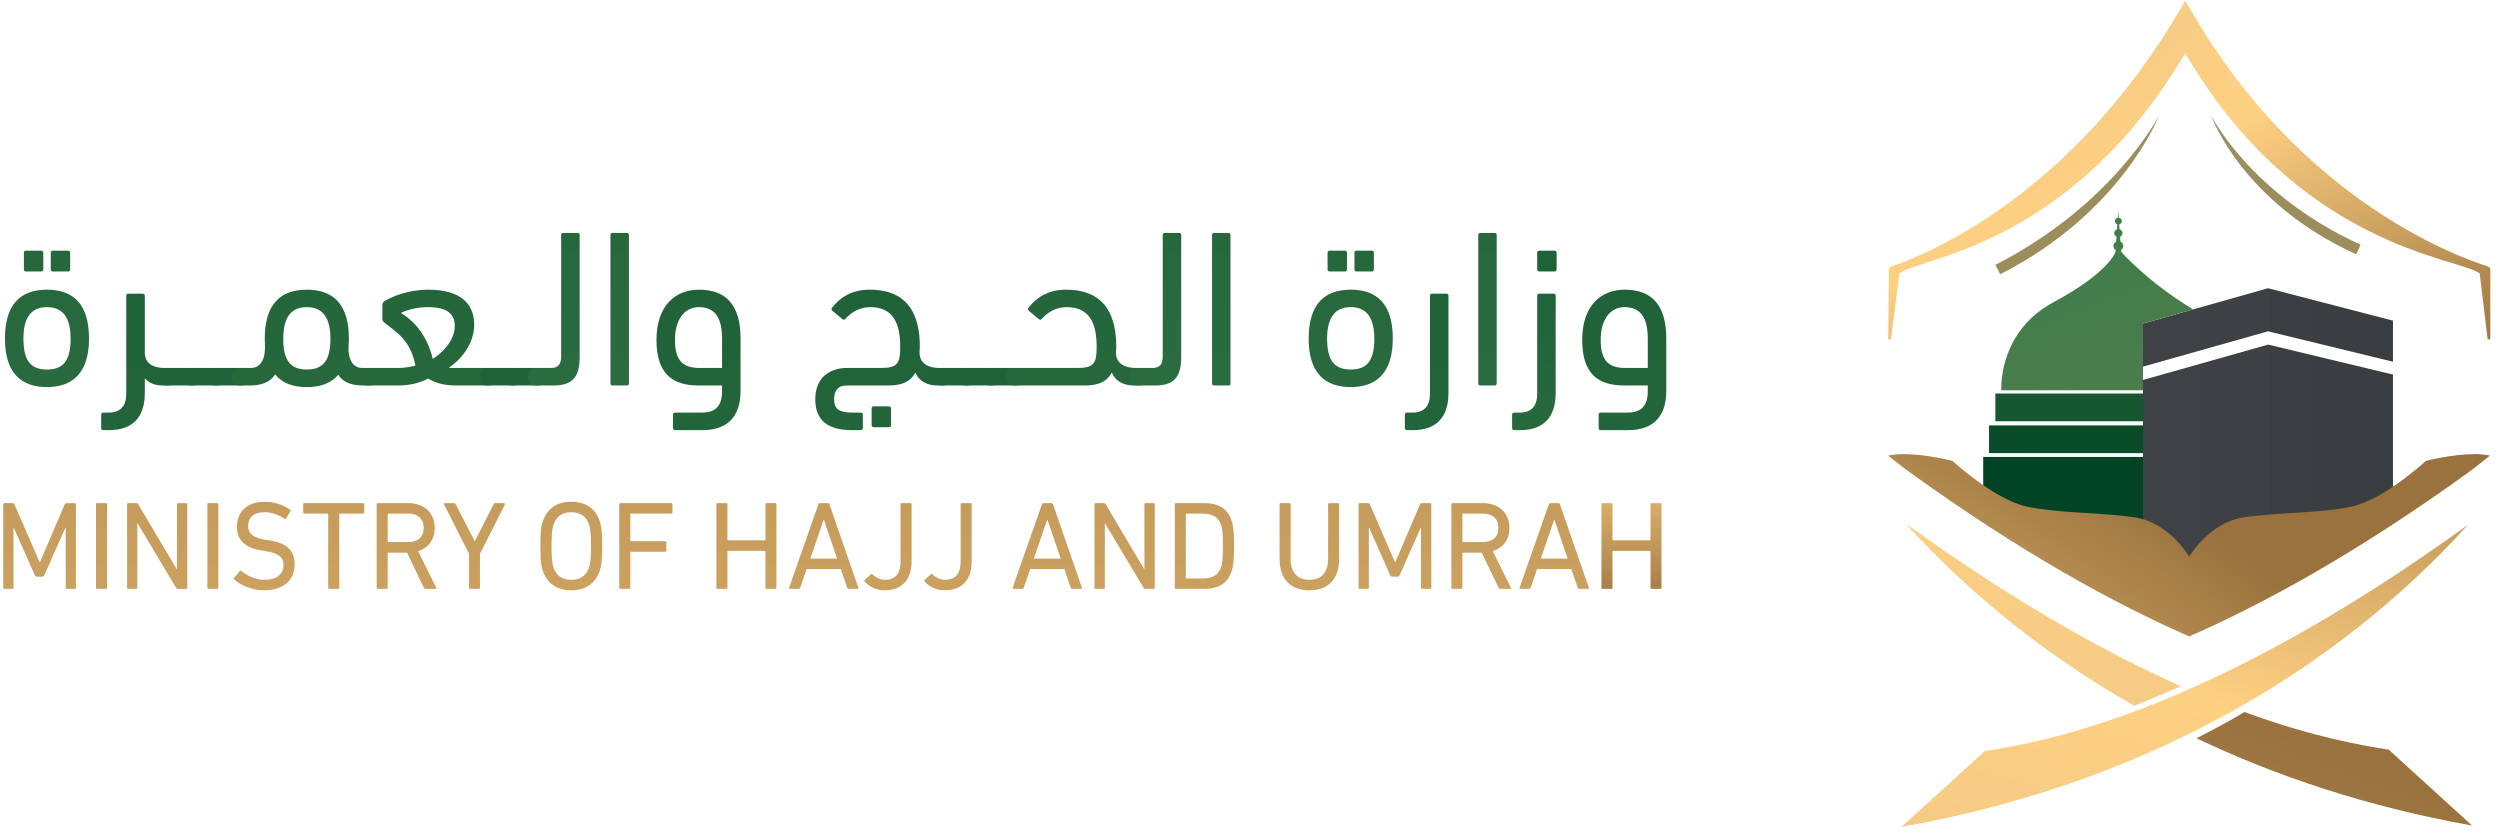 <svg width="242" height="81" viewBox="0 0 242 81" fill="none" xmlns="http://www.w3.org/2000/svg">
<path d="M207.442 36.779V55.496L219.544 52.831V33.36L207.442 36.779Z" fill="url(#paint0_linear_717_6826)"/>
<path d="M207.442 31.321V35.49L219.544 32.07V27.901L207.442 31.321Z" fill="url(#paint1_linear_717_6826)"/>
<path d="M219.544 33.36V52.831L231.64 48.285V36.26L219.549 33.355L219.544 33.36Z" fill="url(#paint2_linear_717_6826)"/>
<path d="M219.544 32.07L231.64 35.016V31.04L219.544 27.901V32.07Z" fill="url(#paint3_linear_717_6826)"/>
<path d="M211.088 0.816C199.297 21.081 183.197 25.689 183.036 25.82L182.847 25.972L182.776 32.849L183.033 32.86L183.871 26.459C185.7 24.942 200.387 23.979 211.528 5.158C222.521 23.976 238.079 24.942 240.033 26.467L240.806 32.846H241.062V25.964L240.86 25.809C240.685 25.68 223.572 21.07 211.978 0.818L211.539 0.048L211.088 0.816Z" fill="url(#paint4_radial_717_6826)"/>
<path d="M193.617 26.549L193.15 25.636C204.537 19.843 209.008 11.182 209.049 11.097C208.866 11.46 205.302 20.603 193.617 26.549Z" fill="#9C8E5C"/>
<path d="M228.08 24.62C217.048 19.582 214.144 11.421 213.986 11.095C214.024 11.172 217.832 18.817 228.506 23.689L228.08 24.62Z" fill="#9C8E5C"/>
<path d="M192.54 41.178V43.862H207.442V41.178H192.54Z" fill="url(#paint5_radial_717_6826)"/>
<path d="M193.151 38.093V40.777H207.442V38.093H193.151Z" fill="url(#paint6_radial_717_6826)"/>
<path d="M192.119 72.716C189.698 74.927 184.06 80.048 184.06 80.048C210.955 75.248 228.48 62.322 238.903 50.797C213.324 69.31 197.479 71.839 192.119 72.716Z" fill="url(#paint7_radial_717_6826)"/>
<path d="M212.622 71.464C220.251 75.101 229.099 78.09 239.296 79.912C239.296 79.912 233.657 74.788 231.237 72.575C228.772 72.174 224.083 71.419 217.254 68.92C216.465 69.415 215.073 70.212 212.622 71.464Z" fill="url(#paint8_radial_717_6826)"/>
<path d="M184.45 50.661C189.832 56.609 197.117 62.931 206.598 68.32C207.679 67.879 209.29 67.221 211.121 66.431C203.929 63.228 195.023 58.311 184.45 50.661Z" fill="url(#paint9_radial_717_6826)"/>
<path d="M191.974 44.228V47.835C199.691 50.673 207.405 51.827 207.442 51.833V44.229L191.974 44.228Z" fill="url(#paint10_radial_717_6826)"/>
<path d="M204.996 21.084C204.841 21.113 204.723 21.242 204.723 21.402C204.723 21.55 204.819 21.673 204.953 21.715L204.923 22.197C204.77 22.25 204.658 22.392 204.658 22.563C204.658 22.716 204.751 22.844 204.876 22.909L204.844 23.393C204.688 23.471 204.581 23.628 204.581 23.813C204.581 23.976 204.664 24.11 204.789 24.196L204.781 24.38C204.781 24.38 204.183 26.363 198.773 29.256C195.274 31.131 194.191 34.147 193.863 36.044H193.858V36.049C193.683 37.077 193.727 37.775 193.727 37.775H207.442L207.442 31.321C207.442 31.321 209.764 30.666 212.295 29.948C207.848 27.27 205.335 24.38 205.335 24.38L205.321 24.196C205.444 24.11 205.534 23.976 205.534 23.813C205.534 23.623 205.422 23.462 205.261 23.387L205.226 22.917C205.362 22.85 205.455 22.721 205.455 22.563C205.455 22.387 205.335 22.243 205.174 22.194L205.138 21.718C205.283 21.683 205.395 21.56 205.395 21.402C205.395 21.234 205.258 21.095 205.092 21.078L205.04 20.393L204.996 21.084Z" fill="url(#paint11_radial_717_6826)"/>
<path d="M234.828 44.616C234.828 44.616 230.759 48.384 227.601 49.045C224.451 49.706 220.502 49.583 217.18 50.08C213.858 50.575 211.915 53.877 211.915 53.877C211.915 53.877 209.972 50.575 206.65 50.08C203.331 49.583 199.382 49.706 196.227 49.045C193.072 48.379 189.003 44.616 189.003 44.616C189.003 44.616 186.459 43.958 184.294 43.958C183.749 43.958 183.227 43.998 182.776 44.105C183.44 44.654 184.709 45.604 184.701 45.596C195.542 53.436 204.631 58.413 211.915 61.605C219.143 58.437 228.144 53.516 238.867 45.783C239.498 45.315 240.279 44.718 241.027 44.1C240.579 43.998 240.064 43.958 239.526 43.958C237.363 43.958 234.828 44.616 234.828 44.616Z" fill="url(#paint12_radial_717_6826)"/>
<path d="M5.127 24.264C4.976 24.264 4.915 24.326 4.915 24.482V26.063C4.915 26.219 4.976 26.28 5.127 26.28H6.578C6.719 26.28 6.79 26.219 6.79 26.063V24.482C6.79 24.326 6.719 24.264 6.578 24.264H5.127ZM2.525 24.264C2.374 24.264 2.313 24.326 2.313 24.482V26.063C2.313 26.219 2.374 26.28 2.525 26.28H3.975C4.122 26.28 4.192 26.219 4.192 26.063V24.482C4.192 24.326 4.122 24.264 3.975 24.264H2.525ZM0.479 32.775C0.479 36.074 2.01 37.47 4.547 37.47C7.045 37.47 8.618 36.074 8.618 32.775C8.618 29.452 7.107 28.041 4.547 28.041C1.991 28.041 0.479 29.452 0.479 32.775ZM2.269 32.775C2.269 30.862 2.926 29.731 4.547 29.731C6.167 29.731 6.833 30.862 6.833 32.775C6.833 34.861 6.167 35.77 4.547 35.77C2.926 35.77 2.269 34.861 2.269 32.775Z" fill="url(#paint13_linear_717_6826)"/>
<path d="M12.44 28.429C12.284 28.429 12.223 28.491 12.223 28.647V38.095C12.223 39.334 11.646 39.941 10.494 39.941H10.008C9.856 39.941 9.795 40.002 9.795 40.158V41.418C9.795 41.564 9.856 41.635 10.008 41.635H10.584C12.823 41.635 14.018 40.4 14.018 38.047V36.618C14.415 37.072 14.996 37.314 15.718 37.314H16.162C16.767 37.314 17.017 37.177 17.017 36.419C17.017 35.837 16.739 35.619 16.162 35.619H15.931C14.741 35.619 14.018 35.117 14.018 34.143V28.647C14.018 28.491 13.952 28.429 13.8 28.429H12.44Z" fill="url(#paint14_linear_717_6826)"/>
<path d="M16.186 35.619C15.59 35.619 15.463 35.77 15.463 36.49C15.463 37.096 15.609 37.314 16.186 37.314H18.529C19.129 37.314 19.384 37.139 19.384 36.419C19.384 35.813 19.11 35.619 18.529 35.619H16.186Z" fill="url(#paint15_linear_717_6826)"/>
<path d="M18.557 35.619C17.952 35.619 17.829 35.77 17.829 36.49C17.829 37.096 17.976 37.314 18.557 37.314H20.901C21.496 37.314 21.755 37.139 21.755 36.419C21.755 35.813 21.472 35.619 20.901 35.619H18.557Z" fill="url(#paint16_linear_717_6826)"/>
<path d="M20.915 35.619C20.319 35.619 20.191 35.77 20.191 36.49C20.191 37.096 20.348 37.314 20.915 37.314H23.262C23.857 37.314 24.117 37.139 24.117 36.419C24.117 35.813 23.838 35.619 23.262 35.619H20.915Z" fill="url(#paint17_linear_717_6826)"/>
<path d="M25.629 32.775C25.629 33.096 25.648 33.362 25.648 33.646C25.648 35.141 24.944 35.619 24.329 35.619L23.262 35.619C22.663 35.619 22.412 35.728 22.412 36.447C22.412 37.035 22.691 37.314 23.262 37.314L24.183 37.314C24.967 37.314 26.03 37.177 26.635 36.244C27.329 37.096 28.336 37.47 29.701 37.47C31 37.47 32.044 37.115 32.747 36.272C33.324 37.205 34.41 37.314 35.204 37.314H35.666C36.262 37.314 36.522 37.177 36.522 36.419C36.522 35.837 36.248 35.619 35.666 35.619H35.053C34.429 35.619 33.749 35.183 33.73 33.707C33.749 33.428 33.773 33.096 33.773 32.775C33.773 29.452 32.256 28.041 29.701 28.041C27.145 28.041 25.629 29.452 25.629 32.775ZM27.419 32.775C27.419 30.862 28.08 29.731 29.701 29.731C31.321 29.731 31.983 30.862 31.983 32.775C31.983 34.861 31.321 35.77 29.701 35.77C28.08 35.77 27.419 34.861 27.419 32.775Z" fill="url(#paint18_linear_717_6826)"/>
<path d="M37.226 29.144C37.075 29.234 37.013 29.386 37.013 29.58V30.881C37.013 31.037 37.056 31.127 37.311 31.316C38.59 32.291 39.739 33.035 40.211 35.382C39.379 35.619 38.76 35.619 38.392 35.619H35.648C35.053 35.619 34.793 35.728 34.793 36.447C34.793 37.035 35.072 37.314 35.648 37.314H38.548C39.379 37.314 40.504 37.163 41.444 36.637C42.275 37.163 43.191 37.314 44.217 37.314H47.221C47.816 37.314 48.071 37.096 48.071 36.381C48.071 35.77 47.797 35.619 47.221 35.619H44.085C43.853 35.619 43.641 35.642 43.452 35.576C44.576 34.88 45.903 33.3 45.903 31.43C45.903 29.343 44.515 28.041 41.444 28.041C39.46 28.041 37.906 28.737 37.226 29.144ZM38.804 30.299C39.12 30.105 40.169 29.731 41.444 29.731C42.889 29.731 44.023 30.124 44.023 31.558C44.023 32.968 42.809 34.161 41.893 34.748C41.401 32.666 40.249 31.146 38.804 30.299Z" fill="url(#paint19_linear_717_6826)"/>
<path d="M47.245 35.619C46.645 35.619 46.517 35.77 46.517 36.49C46.517 37.096 46.668 37.314 47.245 37.314H49.588C50.182 37.314 50.443 37.139 50.443 36.419C50.443 35.813 50.159 35.619 49.588 35.619H47.245Z" fill="url(#paint20_linear_717_6826)"/>
<path d="M49.607 35.619C49.007 35.619 48.884 35.77 48.884 36.49C48.884 37.096 49.035 37.314 49.607 37.314H51.95C52.544 37.314 52.805 37.139 52.805 36.419C52.805 35.813 52.531 35.619 51.95 35.619H49.607Z" fill="url(#paint21_linear_717_6826)"/>
<path d="M54.533 22.546C54.382 22.546 54.321 22.612 54.321 22.764V34.464C54.321 35.335 53.995 35.619 53.296 35.619L51.95 35.619C51.35 35.619 51.099 35.837 51.099 36.552C51.099 37.162 51.378 37.314 51.95 37.314H53.612C55.402 37.314 56.111 36.49 56.111 34.577V22.764C56.111 22.612 56.045 22.546 55.894 22.546H54.533Z" fill="url(#paint22_linear_717_6826)"/>
<path d="M59.304 22.546C59.158 22.546 59.092 22.612 59.092 22.764V37.096C59.092 37.252 59.158 37.314 59.304 37.314H60.669C60.813 37.314 60.876 37.258 60.882 37.119V22.742C60.876 22.605 60.813 22.546 60.669 22.546H59.304Z" fill="url(#paint23_linear_717_6826)"/>
<path d="M63.547 32.907C63.547 36.201 65.105 37.314 67.618 37.314H69.895V37.877C69.895 39.505 69.05 39.941 67.921 39.941H65.36C65.209 39.941 65.148 40.002 65.148 40.158V41.418C65.148 41.564 65.209 41.635 65.36 41.635H68.001C70.221 41.635 71.685 40.528 71.685 37.83V32.775C71.685 29.452 70.221 28.041 67.661 28.041C65.379 28.041 63.547 29.58 63.547 32.907ZM65.337 32.907C65.337 30.995 66.211 29.731 67.661 29.731C69.281 29.731 69.895 30.862 69.895 32.775V35.619H67.751C66.145 35.619 65.337 34.966 65.337 32.907Z" fill="url(#paint24_linear_717_6826)"/>
<path d="M80.538 29.797C80.453 29.906 80.467 29.992 80.6 30.105L81.535 30.881C81.643 30.971 81.747 30.971 81.837 30.862C82.456 30.167 83.282 29.731 84.246 29.731C86.438 29.731 87.141 31.279 87.141 33.555C87.141 35.141 86.911 35.619 85.314 35.619H81.941C80.637 35.619 78.918 36.291 78.918 38.662C78.918 40.745 80.216 41.635 82.432 41.635H83.31C83.452 41.635 83.523 41.564 83.523 41.418V40.158C83.523 40.002 83.452 39.941 83.31 39.941H82.578C81.133 39.941 80.746 39.552 80.746 38.615C80.746 37.895 81.062 37.314 81.941 37.314H85.97C87.269 37.314 88.12 36.987 88.611 36.054C88.932 36.897 89.768 37.314 90.722 37.314H91.176C91.771 37.314 92.026 37.177 92.026 36.419C92.026 35.837 91.747 35.619 91.176 35.619H90.935C89.829 35.619 89.083 35.164 89.017 34.275C88.998 34.029 89.04 33.811 89.04 33.555C89.04 30.711 88.082 28.041 84.18 28.041C82.47 28.041 81.322 28.78 80.538 29.797ZM84.586 39.334C84.439 39.334 84.373 39.396 84.373 39.552V41.138C84.373 41.285 84.439 41.351 84.586 41.351H86.036C86.182 41.351 86.249 41.285 86.249 41.138V39.552C86.249 39.396 86.182 39.334 86.036 39.334H84.586Z" fill="url(#paint25_linear_717_6826)"/>
<path d="M91.19 35.619C90.595 35.619 90.467 35.77 90.467 36.49C90.467 37.096 90.614 37.314 91.19 37.314H93.533C94.133 37.314 94.388 37.139 94.388 36.419C94.388 35.813 94.114 35.619 93.533 35.619H91.19Z" fill="url(#paint26_linear_717_6826)"/>
<path d="M93.561 35.619C92.966 35.619 92.834 35.77 92.834 36.49C92.834 37.096 92.98 37.314 93.561 37.314H95.9C96.499 37.314 96.755 37.139 96.755 36.419C96.755 35.813 96.48 35.619 95.9 35.619H93.561Z" fill="url(#paint27_linear_717_6826)"/>
<path d="M95.923 35.619C95.323 35.619 95.2 35.77 95.2 36.49C95.2 37.096 95.347 37.314 95.923 37.314H98.271C98.871 37.314 99.121 37.139 99.121 36.419C99.121 35.813 98.842 35.619 98.271 35.619H95.923Z" fill="url(#paint28_linear_717_6826)"/>
<path d="M99.547 29.797C99.466 29.906 99.48 29.992 99.608 30.105L100.548 30.881C100.661 30.971 100.765 30.971 100.846 30.862C101.469 30.167 102.295 29.731 103.255 29.731C105.451 29.731 106.155 31.279 106.155 33.555C106.155 35.141 105.924 35.619 104.318 35.619L98.271 35.619C97.676 35.619 97.416 35.728 97.416 36.447C97.416 37.035 97.69 37.314 98.271 37.314H104.984C106.278 37.314 107.133 36.987 107.629 36.054C107.945 36.897 108.777 37.314 109.735 37.314H110.184C110.78 37.314 111.034 37.176 111.034 36.419C111.034 35.837 110.761 35.619 110.184 35.619H109.948C108.842 35.619 108.096 35.164 108.03 34.275C108.011 34.029 108.054 33.811 108.054 33.555C108.054 30.711 107.09 28.041 103.189 28.041C101.488 28.041 100.335 28.779 99.547 29.797Z" fill="url(#paint29_linear_717_6826)"/>
<path d="M112.763 22.546C112.612 22.546 112.551 22.612 112.551 22.764V34.464C112.551 35.335 112.225 35.619 111.526 35.619H110.184C109.589 35.619 109.334 35.837 109.334 36.552C109.334 37.162 109.608 37.314 110.184 37.314H111.842C113.606 37.314 114.32 36.514 114.341 34.663V22.742C114.335 22.606 114.268 22.546 114.129 22.546H112.763Z" fill="url(#paint30_linear_717_6826)"/>
<path d="M117.539 22.546C117.383 22.546 117.327 22.612 117.327 22.764V37.096C117.327 37.252 117.383 37.314 117.539 37.314H118.904C119.051 37.314 119.112 37.252 119.112 37.096V22.764C119.112 22.612 119.051 22.546 118.904 22.546H117.539Z" fill="url(#paint31_linear_717_6826)"/>
<path d="M131.323 24.264C131.176 24.264 131.111 24.326 131.111 24.482V26.063C131.111 26.219 131.176 26.28 131.323 26.28H132.778C132.929 26.28 132.99 26.219 132.99 26.063V24.482C132.99 24.326 132.929 24.264 132.778 24.264H131.323ZM128.725 24.264C128.574 24.264 128.508 24.326 128.508 24.482V26.063C128.508 26.219 128.574 26.28 128.725 26.28H130.176C130.327 26.28 130.388 26.219 130.388 26.063V24.482C130.388 24.326 130.327 24.264 130.176 24.264H128.725ZM126.68 32.775C126.68 36.074 128.215 37.47 130.756 37.47C133.246 37.47 134.823 36.074 134.823 32.775C134.823 29.452 133.312 28.041 130.756 28.041C128.191 28.041 126.68 29.452 126.68 32.775ZM128.465 32.775C128.465 30.862 129.131 29.731 130.756 29.731C132.372 29.731 133.033 30.862 133.033 32.775C133.033 34.861 132.372 35.77 130.756 35.77C129.131 35.77 128.465 34.861 128.465 32.775Z" fill="url(#paint32_linear_717_6826)"/>
<path d="M138.635 28.429C138.489 28.429 138.423 28.491 138.423 28.647V38.095C138.423 39.334 137.847 39.941 136.699 39.941H136.203C136.057 39.941 135.99 40.002 135.99 40.158V41.418C135.99 41.564 136.057 41.635 136.203 41.635H136.784C139.018 41.635 140.213 40.4 140.213 38.047V28.647C140.213 28.491 140.152 28.429 140.001 28.429H138.635Z" fill="url(#paint33_linear_717_6826)"/>
<path d="M143.302 22.546C143.156 22.546 143.095 22.612 143.095 22.764V37.096C143.095 37.252 143.156 37.314 143.302 37.314H144.668C144.819 37.314 144.88 37.252 144.88 37.096V22.764C144.88 22.612 144.819 22.546 144.668 22.546H143.302Z" fill="url(#paint34_linear_717_6826)"/>
<path d="M149.014 24.264C148.872 24.264 148.801 24.326 148.801 24.482V26.063C148.801 26.219 148.872 26.28 149.014 26.28H150.464C150.615 26.28 150.681 26.219 150.681 26.063V24.482C150.681 24.326 150.615 24.264 150.464 24.264H149.014ZM149.014 28.429C148.872 28.429 148.801 28.491 148.801 28.647V38.095C148.801 39.334 148.23 39.941 147.081 39.941H146.591C146.439 39.941 146.373 40.002 146.373 40.158V41.418C146.373 41.564 146.439 41.635 146.591 41.635H147.162C149.397 41.635 150.591 40.4 150.591 38.047V28.647C150.591 28.491 150.53 28.429 150.383 28.429H149.014Z" fill="url(#paint35_linear_717_6826)"/>
<path d="M153.156 32.907C153.156 36.201 154.706 37.314 157.223 37.314H159.505V37.877C159.505 39.505 158.65 39.941 157.521 39.941H154.961C154.814 39.941 154.748 40.002 154.748 40.158V41.418C154.748 41.564 154.814 41.635 154.961 41.635H157.606C159.827 41.635 161.295 40.528 161.295 37.83V32.775C161.295 29.452 159.827 28.041 157.266 28.041C154.984 28.041 153.156 29.58 153.156 32.907ZM154.947 32.907C154.947 30.995 155.816 29.731 157.266 29.731C158.886 29.731 159.505 30.862 159.505 32.775V35.619H157.351C155.754 35.619 154.947 34.966 154.947 32.907Z" fill="url(#paint36_linear_717_6826)"/>
<path d="M6.451 48.701C6.356 48.701 6.29 48.74 6.261 48.829L3.871 54.419H3.838L1.401 48.829C1.368 48.74 1.306 48.701 1.217 48.701H0.432C0.352 48.701 0.314 48.74 0.314 48.829V56.885C0.314 56.975 0.352 57.004 0.432 57.004H1.183C1.273 57.004 1.306 56.975 1.306 56.885V51.111H1.344L3.365 55.674C3.418 55.778 3.489 55.82 3.602 55.82H4.079C4.169 55.82 4.244 55.778 4.292 55.674L6.318 51.111H6.356V56.885C6.356 56.975 6.389 57.004 6.474 57.004H7.23C7.31 57.004 7.348 56.975 7.348 56.885V48.829C7.348 48.74 7.31 48.701 7.23 48.701H6.451Z" fill="url(#paint37_linear_717_6826)"/>
<path d="M9.412 48.701C9.327 48.701 9.294 48.74 9.294 48.829V56.885C9.294 56.975 9.327 57.004 9.412 57.004H10.239C10.324 57.004 10.361 56.975 10.361 56.885V48.829C10.361 48.74 10.324 48.701 10.239 48.701H9.412Z" fill="url(#paint38_linear_717_6826)"/>
<path d="M17.254 48.701C17.169 48.701 17.131 48.74 17.131 48.829V55.054H17.079L13.389 48.829C13.356 48.74 13.295 48.701 13.191 48.701H12.421C12.336 48.701 12.303 48.74 12.303 48.829V56.885C12.303 56.975 12.336 57.004 12.421 57.004H13.172C13.262 57.004 13.295 56.975 13.295 56.885V50.685H13.333L17.036 56.885C17.074 56.975 17.131 57.004 17.239 57.004H18.005C18.094 57.004 18.128 56.975 18.128 56.885V48.829C18.128 48.74 18.094 48.701 18.005 48.701H17.254Z" fill="url(#paint39_linear_717_6826)"/>
<path d="M20.191 48.701C20.107 48.701 20.074 48.74 20.074 48.829V56.885C20.074 56.975 20.107 57.004 20.191 57.004H21.018C21.098 57.004 21.132 56.979 21.136 56.903V48.812C21.132 48.734 21.098 48.701 21.018 48.701H20.191Z" fill="url(#paint40_linear_717_6826)"/>
<path d="M22.936 51.002C22.936 52.28 23.74 53.052 25.336 53.292L25.742 53.359C27.036 53.553 27.443 53.993 27.443 54.713C27.443 55.551 26.8 56.128 25.643 56.128C24.689 56.128 23.895 55.702 23.366 55.272C23.305 55.224 23.248 55.224 23.201 55.285L22.677 55.92C22.625 55.981 22.625 56.043 22.686 56.105C23.296 56.653 24.387 57.141 25.548 57.141C27.518 57.141 28.52 56.09 28.52 54.642C28.52 53.255 27.722 52.559 26.125 52.318L25.728 52.261C24.476 52.062 24.013 51.622 24.013 50.926C24.013 50.13 24.556 49.582 25.563 49.582C26.281 49.582 26.857 49.781 27.528 50.207C27.584 50.244 27.645 50.244 27.693 50.183L28.104 49.511C28.146 49.449 28.137 49.388 28.081 49.34C27.466 48.891 26.559 48.569 25.596 48.569C23.966 48.569 22.936 49.52 22.936 51.002Z" fill="url(#paint41_linear_717_6826)"/>
<path d="M29.469 48.701C29.384 48.701 29.351 48.74 29.351 48.829V49.596C29.351 49.681 29.384 49.715 29.469 49.715H31.703C31.746 49.715 31.769 49.743 31.769 49.785V56.885C31.769 56.975 31.808 57.004 31.888 57.004H32.724C32.804 57.004 32.842 56.975 32.842 56.885V49.785C32.842 49.743 32.861 49.715 32.908 49.715H35.138C35.227 49.715 35.26 49.681 35.26 49.596V48.829C35.26 48.74 35.227 48.701 35.138 48.701H29.469Z" fill="url(#paint42_linear_717_6826)"/>
<path d="M36.584 48.701C36.494 48.701 36.465 48.74 36.465 48.829V56.885C36.465 56.975 36.494 57.004 36.584 57.004H37.405C37.49 57.004 37.528 56.975 37.528 56.885V53.563C37.528 53.516 37.552 53.497 37.599 53.497H39.398L41.028 56.885C41.061 56.975 41.113 57.004 41.184 57.004H42.143C42.251 57.004 42.275 56.956 42.214 56.862L40.475 53.359C41.482 53.028 42.081 52.218 42.081 51.096C42.081 49.657 41.052 48.701 39.526 48.701H36.584ZM37.528 52.408V49.785C37.528 49.743 37.552 49.715 37.599 49.715H39.507C40.461 49.715 41.014 50.216 41.014 51.096C41.014 51.977 40.461 52.474 39.507 52.474H37.599C37.552 52.474 37.528 52.451 37.528 52.408Z" fill="url(#paint43_linear_717_6826)"/>
<path d="M47.948 48.701C47.882 48.701 47.821 48.74 47.774 48.829L45.969 52.379H45.946L44.118 48.829C44.075 48.74 44.013 48.701 43.943 48.701H43.092C42.984 48.701 42.96 48.754 42.993 48.839L45.403 53.614V56.885C45.403 56.975 45.44 57.004 45.525 57.004H46.338C46.418 57.004 46.461 56.975 46.461 56.885V53.614L48.87 48.839C48.903 48.754 48.884 48.701 48.775 48.701H47.948Z" fill="url(#paint44_linear_717_6826)"/>
<path d="M52.526 50.51C52.365 51.002 52.309 51.475 52.309 52.858C52.309 54.234 52.365 54.713 52.526 55.2C52.946 56.483 53.901 57.141 55.294 57.141C56.697 57.141 57.656 56.483 58.072 55.2C58.232 54.713 58.289 54.234 58.289 52.858C58.289 51.475 58.232 51.002 58.072 50.51C57.656 49.232 56.697 48.569 55.294 48.569C53.901 48.569 52.946 49.232 52.526 50.51ZM53.565 54.892C53.475 54.599 53.386 54.064 53.386 52.858C53.386 51.65 53.475 51.111 53.565 50.813C53.82 50.027 54.382 49.582 55.294 49.582C56.206 49.582 56.787 50.027 57.032 50.813C57.131 51.111 57.212 51.65 57.212 52.858C57.212 54.064 57.131 54.599 57.032 54.892C56.787 55.688 56.206 56.128 55.294 56.128C54.382 56.128 53.82 55.688 53.565 54.892Z" fill="url(#paint45_linear_717_6826)"/>
<path d="M60.065 48.701C59.985 48.701 59.947 48.74 59.947 48.829V56.885C59.947 56.975 59.985 57.004 60.065 57.004H60.892C60.977 57.004 61.015 56.975 61.015 56.885V53.477C61.015 53.425 61.038 53.406 61.086 53.406H64.383C64.468 53.406 64.501 53.364 64.501 53.283V52.512C64.501 52.427 64.468 52.389 64.383 52.389H61.086C61.038 52.389 61.015 52.37 61.015 52.318V49.785C61.015 49.743 61.038 49.715 61.086 49.715H64.974C65.054 49.715 65.091 49.681 65.091 49.596V48.829C65.091 48.74 65.054 48.701 64.974 48.701H60.065Z" fill="url(#paint46_linear_717_6826)"/>
<path d="M74.218 48.701C74.127 48.701 74.095 48.74 74.095 48.829V52.233C74.095 52.28 74.066 52.304 74.019 52.304H70.485C70.433 52.304 70.415 52.28 70.415 52.233V48.829C70.415 48.74 70.377 48.701 70.296 48.701H69.465C69.38 48.701 69.347 48.74 69.347 48.829V56.885C69.347 56.975 69.38 57.004 69.465 57.004H70.296C70.377 57.004 70.415 56.975 70.415 56.885V53.397C70.415 53.345 70.433 53.321 70.485 53.321H74.019C74.066 53.321 74.095 53.345 74.095 53.397V56.885C74.095 56.975 74.127 57.004 74.218 57.004H75.039C75.124 57.004 75.158 56.975 75.158 56.885V48.829C75.158 48.74 75.124 48.701 75.039 48.701H74.218Z" fill="url(#paint47_linear_717_6826)"/>
<path d="M79.361 48.701C79.281 48.701 79.239 48.74 79.215 48.829L76.386 56.885C76.362 56.975 76.386 57.004 76.471 57.004H77.306C77.378 57.004 77.424 56.975 77.462 56.885L78.086 55.077H81.383L82.007 56.885C82.03 56.975 82.082 57.004 82.168 57.004H83.004C83.089 57.004 83.108 56.975 83.089 56.885L80.292 48.829C80.268 48.74 80.221 48.701 80.136 48.701H79.361ZM79.73 50.301H79.749L81.034 54.074H78.436L79.73 50.301Z" fill="url(#paint48_linear_717_6826)"/>
<path d="M87.293 48.701C87.212 48.701 87.175 48.74 87.175 48.829V54.343C87.175 55.57 86.626 56.128 85.663 56.128C85.149 56.128 84.728 55.858 84.478 55.617C84.42 55.551 84.359 55.536 84.298 55.589L83.703 56.119C83.641 56.18 83.641 56.223 83.703 56.289C84.09 56.772 84.808 57.141 85.626 57.141C87.227 57.141 88.242 56.218 88.242 54.343V48.829C88.242 48.74 88.205 48.701 88.12 48.701H87.293Z" fill="url(#paint49_linear_717_6826)"/>
<path d="M93.108 48.701C93.028 48.701 92.99 48.74 92.99 48.829V54.343C92.99 55.57 92.437 56.128 91.478 56.128C90.968 56.128 90.543 55.858 90.288 55.617C90.231 55.551 90.17 55.536 90.113 55.589L89.513 56.119C89.451 56.18 89.451 56.223 89.513 56.289C89.91 56.772 90.628 57.141 91.446 57.141C93.037 57.141 94.057 56.218 94.057 54.343V48.829C94.057 48.74 94.02 48.701 93.939 48.701H93.108Z" fill="url(#paint50_linear_717_6826)"/>
<path d="M101.001 48.701C100.926 48.701 100.879 48.74 100.855 48.829L98.025 56.885C98.002 56.975 98.025 57.004 98.115 57.004H98.951C99.017 57.004 99.07 56.975 99.103 56.885L99.726 55.077H103.023L103.647 56.885C103.671 56.975 103.722 57.004 103.807 57.004H104.643C104.728 57.004 104.747 56.975 104.728 56.885L101.937 48.829C101.909 48.74 101.861 48.701 101.776 48.701H101.001ZM101.37 50.301H101.393L102.678 54.074H100.075L101.37 50.301Z" fill="url(#paint51_linear_717_6826)"/>
<path d="M110.898 48.701C110.817 48.701 110.78 48.74 110.78 48.829V55.054H110.733L107.038 48.829C107.006 48.74 106.948 48.701 106.84 48.701H106.065C105.985 48.701 105.947 48.74 105.947 48.829V56.885C105.947 56.975 105.985 57.004 106.065 57.004H106.826C106.91 57.004 106.948 56.975 106.948 56.885V50.685H106.981L110.69 56.885C110.723 56.975 110.78 57.004 110.888 57.004H111.653C111.738 57.004 111.776 56.975 111.776 56.885V48.829C111.776 48.74 111.738 48.701 111.653 48.701H110.898Z" fill="url(#paint52_linear_717_6826)"/>
<path d="M113.84 48.701C113.755 48.701 113.722 48.74 113.722 48.829V56.885C113.722 56.975 113.755 57.004 113.84 57.004H116.585C117.997 57.004 118.886 56.422 119.24 55.238C119.377 54.784 119.457 54.334 119.457 52.858C119.457 51.38 119.377 50.926 119.24 50.472C118.886 49.288 117.997 48.701 116.585 48.701H113.84ZM114.785 55.92V49.785C114.785 49.743 114.814 49.715 114.856 49.715H116.354C117.364 49.715 117.936 50.027 118.215 50.855C118.309 51.148 118.38 51.56 118.38 52.858C118.38 54.15 118.309 54.561 118.215 54.859C117.936 55.688 117.364 55.995 116.354 55.995H114.856C114.814 55.995 114.785 55.967 114.785 55.92Z" fill="url(#paint53_linear_717_6826)"/>
<path d="M128.678 48.701C128.598 48.701 128.56 48.74 128.56 48.829V54.102C128.56 55.47 127.856 56.128 126.75 56.128C125.645 56.128 124.932 55.47 124.932 54.102V48.829C124.932 48.74 124.894 48.701 124.809 48.701H123.983C123.897 48.701 123.864 48.74 123.864 48.829V54.111C123.864 56.081 124.932 57.141 126.75 57.141C128.541 57.141 129.627 56.081 129.627 54.111V48.829C129.627 48.74 129.59 48.701 129.509 48.701H128.678Z" fill="url(#paint54_linear_717_6826)"/>
<path d="M137.648 48.701C137.554 48.701 137.492 48.74 137.455 48.829L135.069 54.419H135.036L132.604 48.829C132.566 48.74 132.504 48.701 132.41 48.701H131.63C131.545 48.701 131.512 48.74 131.512 48.829V56.885C131.512 56.975 131.545 57.004 131.63 57.004H132.386C132.466 57.004 132.504 56.975 132.504 56.885V51.111H132.547L134.568 55.674C134.616 55.778 134.686 55.82 134.795 55.82H135.272C135.371 55.82 135.442 55.778 135.489 55.674L137.516 51.111H137.554V56.885C137.554 56.975 137.591 57.004 137.672 57.004H138.428C138.513 57.004 138.546 56.975 138.546 56.885V48.829C138.546 48.74 138.513 48.701 138.428 48.701H137.648Z" fill="url(#paint55_linear_717_6826)"/>
<path d="M140.61 48.701C140.53 48.701 140.492 48.74 140.492 48.829V56.885C140.492 56.975 140.53 57.004 140.61 57.004H141.437C141.522 57.004 141.559 56.975 141.559 56.885V53.563C141.559 53.516 141.583 53.497 141.63 53.497H143.43L145.055 56.885C145.093 56.975 145.14 57.004 145.216 57.004H146.175C146.278 57.004 146.302 56.956 146.241 56.862L144.507 53.359C145.518 53.028 146.113 52.218 146.113 51.096C146.113 49.657 145.084 48.701 143.562 48.701H140.61ZM141.559 52.408V49.785C141.559 49.743 141.583 49.715 141.63 49.715H143.534C144.498 49.715 145.046 50.216 145.046 51.096C145.046 51.977 144.498 52.474 143.534 52.474H141.63C141.583 52.474 141.559 52.451 141.559 52.408Z" fill="url(#paint56_linear_717_6826)"/>
<path d="M150.072 48.701C150.001 48.701 149.954 48.74 149.925 48.829L147.096 56.885C147.077 56.975 147.096 57.004 147.181 57.004H148.021C148.093 57.004 148.14 56.975 148.177 56.885L148.796 55.077H152.098L152.722 56.885C152.745 56.975 152.788 57.004 152.878 57.004H153.714C153.804 57.004 153.822 56.975 153.804 56.885L151.002 48.829C150.984 48.74 150.936 48.701 150.851 48.701H150.072ZM150.445 50.301H150.464L151.749 54.074H149.15L150.445 50.301Z" fill="url(#paint57_linear_717_6826)"/>
<path d="M159.888 48.701C159.803 48.701 159.769 48.74 159.769 48.829V52.233C159.769 52.28 159.746 52.304 159.694 52.304H156.161C156.113 52.304 156.09 52.28 156.09 52.233V48.829C156.09 48.74 156.057 48.701 155.972 48.701H155.14C155.061 48.701 155.022 48.74 155.022 48.829V56.885C155.022 56.975 155.061 57.004 155.14 57.004H155.972C156.057 57.004 156.09 56.975 156.09 56.885V53.397C156.09 53.345 156.113 53.321 156.161 53.321H159.694C159.746 53.321 159.769 53.345 159.769 53.397V56.885C159.769 56.975 159.803 57.004 159.888 57.004H160.714C160.804 57.004 160.832 56.975 160.832 56.885V48.829C160.832 48.74 160.804 48.701 160.714 48.701H159.888Z" fill="url(#paint58_linear_717_6826)"/>
<defs>
<linearGradient id="paint0_linear_717_6826" x1="256.179" y1="40.047" x2="-173.681" y2="40.047" gradientUnits="userSpaceOnUse">
<stop stop-color="#393D3F"/>
<stop offset="1" stop-color="#666A6C"/>
</linearGradient>
<linearGradient id="paint1_linear_717_6826" x1="256.179" y1="40.049" x2="-173.681" y2="40.049" gradientUnits="userSpaceOnUse">
<stop stop-color="#393D3F"/>
<stop offset="1" stop-color="#666A6C"/>
</linearGradient>
<linearGradient id="paint2_linear_717_6826" x1="232.779" y1="40.048" x2="-33.413" y2="40.048" gradientUnits="userSpaceOnUse">
<stop stop-color="#393D3F"/>
<stop offset="1" stop-color="#666A6C"/>
</linearGradient>
<linearGradient id="paint3_linear_717_6826" x1="232.779" y1="40.047" x2="-33.413" y2="40.047" gradientUnits="userSpaceOnUse">
<stop stop-color="#393D3F"/>
<stop offset="1" stop-color="#666A6C"/>
</linearGradient>
<radialGradient id="paint4_radial_717_6826" cx="0" cy="0" r="1" gradientUnits="userSpaceOnUse" gradientTransform="translate(118.456 -36.652) rotate(90) scale(100.184 176.008)">
<stop stop-color="#BD8D45"/>
<stop offset="0.31" stop-color="#DDBC8C"/>
<stop offset="0.74" stop-color="#FED082"/>
<stop offset="1" stop-color="#99723E"/>
</radialGradient>
<radialGradient id="paint5_radial_717_6826" cx="0" cy="0" r="1" gradientUnits="userSpaceOnUse" gradientTransform="translate(278.819 1419.09) rotate(-94.944) scale(1451.94 829.743)">
<stop stop-color="#967C42"/>
<stop offset="0.038" stop-color="#967C42"/>
<stop offset="0.169" stop-color="#897A47"/>
<stop offset="0.169" stop-color="#897A47"/>
<stop offset="0.313" stop-color="#7A774C"/>
<stop offset="0.317" stop-color="#7A774C"/>
<stop offset="0.656" stop-color="#3E7E4B"/>
<stop offset="1" stop-color="#004425"/>
</radialGradient>
<radialGradient id="paint6_radial_717_6826" cx="0" cy="0" r="1" gradientUnits="userSpaceOnUse" gradientTransform="translate(280.434 1327.13) rotate(-95.154) scale(1452.42 864.952)">
<stop stop-color="#967C42"/>
<stop offset="0.038" stop-color="#967C42"/>
<stop offset="0.169" stop-color="#897A47"/>
<stop offset="0.169" stop-color="#897A47"/>
<stop offset="0.313" stop-color="#7A774C"/>
<stop offset="0.317" stop-color="#7A774C"/>
<stop offset="0.656" stop-color="#3E7E4B"/>
<stop offset="1" stop-color="#004425"/>
</radialGradient>
<radialGradient id="paint7_radial_717_6826" cx="0" cy="0" r="1" gradientUnits="userSpaceOnUse" gradientTransform="translate(123.095 173.094) rotate(-90) scale(160.249 266.722)">
<stop stop-color="#BD8D45"/>
<stop offset="0.31" stop-color="#DDBC8C"/>
<stop offset="0.74" stop-color="#FED082"/>
<stop offset="1" stop-color="#99723E"/>
</radialGradient>
<radialGradient id="paint8_radial_717_6826" cx="0" cy="0" r="1" gradientUnits="userSpaceOnUse" gradientTransform="translate(-5.032 459.55) rotate(-90) scale(426.441 548.404)">
<stop stop-color="#BD8D45"/>
<stop offset="0.31" stop-color="#DDBC8C"/>
<stop offset="0.74" stop-color="#FED082"/>
<stop offset="1" stop-color="#99723E"/>
</radialGradient>
<radialGradient id="paint9_radial_717_6826" cx="0" cy="0" r="1" gradientUnits="userSpaceOnUse" gradientTransform="translate(249.264 233.545) rotate(-90) scale(265.427 548.454)">
<stop stop-color="#BD8D45"/>
<stop offset="0.31" stop-color="#DDBC8C"/>
<stop offset="0.74" stop-color="#FED082"/>
<stop offset="1" stop-color="#99723E"/>
</radialGradient>
<radialGradient id="paint10_radial_717_6826" cx="0" cy="0" r="1" gradientUnits="userSpaceOnUse" gradientTransform="translate(277.44 584.667) rotate(-103.289) scale(524.51 780.927)">
<stop stop-color="#967C42"/>
<stop offset="0.038" stop-color="#967C42"/>
<stop offset="0.169" stop-color="#897A47"/>
<stop offset="0.169" stop-color="#897A47"/>
<stop offset="0.313" stop-color="#7A774C"/>
<stop offset="0.317" stop-color="#7A774C"/>
<stop offset="0.656" stop-color="#3E7E4B"/>
<stop offset="1" stop-color="#004425"/>
</radialGradient>
<radialGradient id="paint11_radial_717_6826" cx="0" cy="0" r="1" gradientUnits="userSpaceOnUse" gradientTransform="translate(208.453 191.125) rotate(-114.207) scale(244.872 609.502)">
<stop stop-color="#967C42"/>
<stop offset="0.038" stop-color="#967C42"/>
<stop offset="0.169" stop-color="#897A47"/>
<stop offset="0.169" stop-color="#897A47"/>
<stop offset="0.313" stop-color="#7A774C"/>
<stop offset="0.317" stop-color="#7A774C"/>
<stop offset="0.656" stop-color="#3E7E4B"/>
<stop offset="1" stop-color="#004425"/>
</radialGradient>
<radialGradient id="paint12_radial_717_6826" cx="0" cy="0" r="1" gradientUnits="userSpaceOnUse" gradientTransform="translate(121.217 193.855) rotate(-90) scale(172.967 163.531)">
<stop stop-color="#BD8D45"/>
<stop offset="0.31" stop-color="#DDBC8C"/>
<stop offset="0.74" stop-color="#FED082"/>
<stop offset="1" stop-color="#99723E"/>
</radialGradient>
<linearGradient id="paint13_linear_717_6826" x1="120.694" y1="531.89" x2="120.694" y2="-108.528" gradientUnits="userSpaceOnUse">
<stop stop-color="#967C42"/>
<stop offset="0.038" stop-color="#967C42"/>
<stop offset="0.169" stop-color="#897A47"/>
<stop offset="0.169" stop-color="#897A47"/>
<stop offset="0.313" stop-color="#7A774C"/>
<stop offset="0.317" stop-color="#7A774C"/>
<stop offset="0.656" stop-color="#3E7E4B"/>
<stop offset="1" stop-color="#004425"/>
</linearGradient>
<linearGradient id="paint14_linear_717_6826" x1="120.685" y1="557.126" x2="120.685" y2="-83.296" gradientUnits="userSpaceOnUse">
<stop stop-color="#967C42"/>
<stop offset="0.038" stop-color="#967C42"/>
<stop offset="0.169" stop-color="#897A47"/>
<stop offset="0.169" stop-color="#897A47"/>
<stop offset="0.313" stop-color="#7A774C"/>
<stop offset="0.317" stop-color="#7A774C"/>
<stop offset="0.656" stop-color="#3E7E4B"/>
<stop offset="1" stop-color="#004425"/>
</linearGradient>
<linearGradient id="paint15_linear_717_6826" x1="120.69" y1="4137.55" x2="120.69" y2="-853.5" gradientUnits="userSpaceOnUse">
<stop stop-color="#967C42"/>
<stop offset="0.038" stop-color="#967C42"/>
<stop offset="0.169" stop-color="#897A47"/>
<stop offset="0.169" stop-color="#897A47"/>
<stop offset="0.313" stop-color="#7A774C"/>
<stop offset="0.317" stop-color="#7A774C"/>
<stop offset="0.656" stop-color="#3E7E4B"/>
<stop offset="1" stop-color="#004425"/>
</linearGradient>
<linearGradient id="paint16_linear_717_6826" x1="120.696" y1="4137.55" x2="120.696" y2="-853.5" gradientUnits="userSpaceOnUse">
<stop stop-color="#967C42"/>
<stop offset="0.038" stop-color="#967C42"/>
<stop offset="0.169" stop-color="#897A47"/>
<stop offset="0.169" stop-color="#897A47"/>
<stop offset="0.313" stop-color="#7A774C"/>
<stop offset="0.317" stop-color="#7A774C"/>
<stop offset="0.656" stop-color="#3E7E4B"/>
<stop offset="1" stop-color="#004425"/>
</linearGradient>
<linearGradient id="paint17_linear_717_6826" x1="120.695" y1="4137.55" x2="120.695" y2="-853.5" gradientUnits="userSpaceOnUse">
<stop stop-color="#967C42"/>
<stop offset="0.038" stop-color="#967C42"/>
<stop offset="0.169" stop-color="#897A47"/>
<stop offset="0.169" stop-color="#897A47"/>
<stop offset="0.313" stop-color="#7A774C"/>
<stop offset="0.317" stop-color="#7A774C"/>
<stop offset="0.656" stop-color="#3E7E4B"/>
<stop offset="1" stop-color="#004425"/>
</linearGradient>
<linearGradient id="paint18_linear_717_6826" x1="120.689" y1="744.947" x2="120.689" y2="-152.024" gradientUnits="userSpaceOnUse">
<stop stop-color="#967C42"/>
<stop offset="0.038" stop-color="#967C42"/>
<stop offset="0.169" stop-color="#897A47"/>
<stop offset="0.169" stop-color="#897A47"/>
<stop offset="0.313" stop-color="#7A774C"/>
<stop offset="0.317" stop-color="#7A774C"/>
<stop offset="0.656" stop-color="#3E7E4B"/>
<stop offset="1" stop-color="#004425"/>
</linearGradient>
<linearGradient id="paint19_linear_717_6826" x1="120.687" y1="756.144" x2="120.687" y2="-155.931" gradientUnits="userSpaceOnUse">
<stop stop-color="#967C42"/>
<stop offset="0.038" stop-color="#967C42"/>
<stop offset="0.169" stop-color="#897A47"/>
<stop offset="0.169" stop-color="#897A47"/>
<stop offset="0.313" stop-color="#7A774C"/>
<stop offset="0.317" stop-color="#7A774C"/>
<stop offset="0.656" stop-color="#3E7E4B"/>
<stop offset="1" stop-color="#004425"/>
</linearGradient>
<linearGradient id="paint20_linear_717_6826" x1="120.696" y1="4137.55" x2="120.696" y2="-853.5" gradientUnits="userSpaceOnUse">
<stop stop-color="#967C42"/>
<stop offset="0.038" stop-color="#967C42"/>
<stop offset="0.169" stop-color="#897A47"/>
<stop offset="0.169" stop-color="#897A47"/>
<stop offset="0.313" stop-color="#7A774C"/>
<stop offset="0.317" stop-color="#7A774C"/>
<stop offset="0.656" stop-color="#3E7E4B"/>
<stop offset="1" stop-color="#004425"/>
</linearGradient>
<linearGradient id="paint21_linear_717_6826" x1="120.683" y1="4137.55" x2="120.683" y2="-853.5" gradientUnits="userSpaceOnUse">
<stop stop-color="#967C42"/>
<stop offset="0.038" stop-color="#967C42"/>
<stop offset="0.169" stop-color="#897A47"/>
<stop offset="0.169" stop-color="#897A47"/>
<stop offset="0.313" stop-color="#7A774C"/>
<stop offset="0.317" stop-color="#7A774C"/>
<stop offset="0.656" stop-color="#3E7E4B"/>
<stop offset="1" stop-color="#004425"/>
</linearGradient>
<linearGradient id="paint22_linear_717_6826" x1="120.693" y1="474.784" x2="120.693" y2="-97.888" gradientUnits="userSpaceOnUse">
<stop stop-color="#967C42"/>
<stop offset="0.038" stop-color="#967C42"/>
<stop offset="0.169" stop-color="#897A47"/>
<stop offset="0.169" stop-color="#897A47"/>
<stop offset="0.313" stop-color="#7A774C"/>
<stop offset="0.317" stop-color="#7A774C"/>
<stop offset="0.656" stop-color="#3E7E4B"/>
<stop offset="1" stop-color="#004425"/>
</linearGradient>
<linearGradient id="paint23_linear_717_6826" x1="120.699" y1="474.784" x2="120.699" y2="-97.888" gradientUnits="userSpaceOnUse">
<stop stop-color="#967C42"/>
<stop offset="0.038" stop-color="#967C42"/>
<stop offset="0.169" stop-color="#897A47"/>
<stop offset="0.169" stop-color="#897A47"/>
<stop offset="0.313" stop-color="#7A774C"/>
<stop offset="0.317" stop-color="#7A774C"/>
<stop offset="0.656" stop-color="#3E7E4B"/>
<stop offset="1" stop-color="#004425"/>
</linearGradient>
<linearGradient id="paint24_linear_717_6826" x1="120.685" y1="541.221" x2="120.685" y2="-80.916" gradientUnits="userSpaceOnUse">
<stop stop-color="#967C42"/>
<stop offset="0.038" stop-color="#967C42"/>
<stop offset="0.169" stop-color="#897A47"/>
<stop offset="0.169" stop-color="#897A47"/>
<stop offset="0.313" stop-color="#7A774C"/>
<stop offset="0.317" stop-color="#7A774C"/>
<stop offset="0.656" stop-color="#3E7E4B"/>
<stop offset="1" stop-color="#004425"/>
</linearGradient>
<linearGradient id="paint25_linear_717_6826" x1="120.687" y1="541.221" x2="120.687" y2="-80.916" gradientUnits="userSpaceOnUse">
<stop stop-color="#967C42"/>
<stop offset="0.038" stop-color="#967C42"/>
<stop offset="0.169" stop-color="#897A47"/>
<stop offset="0.169" stop-color="#897A47"/>
<stop offset="0.313" stop-color="#7A774C"/>
<stop offset="0.317" stop-color="#7A774C"/>
<stop offset="0.656" stop-color="#3E7E4B"/>
<stop offset="1" stop-color="#004425"/>
</linearGradient>
<linearGradient id="paint26_linear_717_6826" x1="120.698" y1="4137.55" x2="120.698" y2="-853.5" gradientUnits="userSpaceOnUse">
<stop stop-color="#967C42"/>
<stop offset="0.038" stop-color="#967C42"/>
<stop offset="0.169" stop-color="#897A47"/>
<stop offset="0.169" stop-color="#897A47"/>
<stop offset="0.313" stop-color="#7A774C"/>
<stop offset="0.317" stop-color="#7A774C"/>
<stop offset="0.656" stop-color="#3E7E4B"/>
<stop offset="1" stop-color="#004425"/>
</linearGradient>
<linearGradient id="paint27_linear_717_6826" x1="120.685" y1="4137.55" x2="120.685" y2="-853.5" gradientUnits="userSpaceOnUse">
<stop stop-color="#967C42"/>
<stop offset="0.038" stop-color="#967C42"/>
<stop offset="0.169" stop-color="#897A47"/>
<stop offset="0.169" stop-color="#897A47"/>
<stop offset="0.313" stop-color="#7A774C"/>
<stop offset="0.317" stop-color="#7A774C"/>
<stop offset="0.656" stop-color="#3E7E4B"/>
<stop offset="1" stop-color="#004425"/>
</linearGradient>
<linearGradient id="paint28_linear_717_6826" x1="120.678" y1="4137.55" x2="120.678" y2="-853.5" gradientUnits="userSpaceOnUse">
<stop stop-color="#967C42"/>
<stop offset="0.038" stop-color="#967C42"/>
<stop offset="0.169" stop-color="#897A47"/>
<stop offset="0.169" stop-color="#897A47"/>
<stop offset="0.313" stop-color="#7A774C"/>
<stop offset="0.317" stop-color="#7A774C"/>
<stop offset="0.656" stop-color="#3E7E4B"/>
<stop offset="1" stop-color="#004425"/>
</linearGradient>
<linearGradient id="paint29_linear_717_6826" x1="120.691" y1="756.144" x2="120.691" y2="-155.931" gradientUnits="userSpaceOnUse">
<stop stop-color="#967C42"/>
<stop offset="0.038" stop-color="#967C42"/>
<stop offset="0.169" stop-color="#897A47"/>
<stop offset="0.169" stop-color="#897A47"/>
<stop offset="0.313" stop-color="#7A774C"/>
<stop offset="0.317" stop-color="#7A774C"/>
<stop offset="0.656" stop-color="#3E7E4B"/>
<stop offset="1" stop-color="#004425"/>
</linearGradient>
<linearGradient id="paint30_linear_717_6826" x1="120.704" y1="474.784" x2="120.704" y2="-97.888" gradientUnits="userSpaceOnUse">
<stop stop-color="#967C42"/>
<stop offset="0.038" stop-color="#967C42"/>
<stop offset="0.169" stop-color="#897A47"/>
<stop offset="0.169" stop-color="#897A47"/>
<stop offset="0.313" stop-color="#7A774C"/>
<stop offset="0.317" stop-color="#7A774C"/>
<stop offset="0.656" stop-color="#3E7E4B"/>
<stop offset="1" stop-color="#004425"/>
</linearGradient>
<linearGradient id="paint31_linear_717_6826" x1="120.649" y1="474.784" x2="120.649" y2="-97.888" gradientUnits="userSpaceOnUse">
<stop stop-color="#967C42"/>
<stop offset="0.038" stop-color="#967C42"/>
<stop offset="0.169" stop-color="#897A47"/>
<stop offset="0.169" stop-color="#897A47"/>
<stop offset="0.313" stop-color="#7A774C"/>
<stop offset="0.317" stop-color="#7A774C"/>
<stop offset="0.656" stop-color="#3E7E4B"/>
<stop offset="1" stop-color="#004425"/>
</linearGradient>
<linearGradient id="paint32_linear_717_6826" x1="120.682" y1="531.89" x2="120.682" y2="-108.528" gradientUnits="userSpaceOnUse">
<stop stop-color="#967C42"/>
<stop offset="0.038" stop-color="#967C42"/>
<stop offset="0.169" stop-color="#897A47"/>
<stop offset="0.169" stop-color="#897A47"/>
<stop offset="0.313" stop-color="#7A774C"/>
<stop offset="0.317" stop-color="#7A774C"/>
<stop offset="0.656" stop-color="#3E7E4B"/>
<stop offset="1" stop-color="#004425"/>
</linearGradient>
<linearGradient id="paint33_linear_717_6826" x1="120.682" y1="557.126" x2="120.682" y2="-83.296" gradientUnits="userSpaceOnUse">
<stop stop-color="#967C42"/>
<stop offset="0.038" stop-color="#967C42"/>
<stop offset="0.169" stop-color="#897A47"/>
<stop offset="0.169" stop-color="#897A47"/>
<stop offset="0.313" stop-color="#7A774C"/>
<stop offset="0.317" stop-color="#7A774C"/>
<stop offset="0.656" stop-color="#3E7E4B"/>
<stop offset="1" stop-color="#004425"/>
</linearGradient>
<linearGradient id="paint34_linear_717_6826" x1="120.71" y1="474.784" x2="120.71" y2="-97.888" gradientUnits="userSpaceOnUse">
<stop stop-color="#967C42"/>
<stop offset="0.038" stop-color="#967C42"/>
<stop offset="0.169" stop-color="#897A47"/>
<stop offset="0.169" stop-color="#897A47"/>
<stop offset="0.313" stop-color="#7A774C"/>
<stop offset="0.317" stop-color="#7A774C"/>
<stop offset="0.656" stop-color="#3E7E4B"/>
<stop offset="1" stop-color="#004425"/>
</linearGradient>
<linearGradient id="paint35_linear_717_6826" x1="120.679" y1="423.549" x2="120.679" y2="-63.312" gradientUnits="userSpaceOnUse">
<stop stop-color="#967C42"/>
<stop offset="0.038" stop-color="#967C42"/>
<stop offset="0.169" stop-color="#897A47"/>
<stop offset="0.169" stop-color="#897A47"/>
<stop offset="0.313" stop-color="#7A774C"/>
<stop offset="0.317" stop-color="#7A774C"/>
<stop offset="0.656" stop-color="#3E7E4B"/>
<stop offset="1" stop-color="#004425"/>
</linearGradient>
<linearGradient id="paint36_linear_717_6826" x1="120.685" y1="541.221" x2="120.685" y2="-80.916" gradientUnits="userSpaceOnUse">
<stop stop-color="#967C42"/>
<stop offset="0.038" stop-color="#967C42"/>
<stop offset="0.169" stop-color="#897A47"/>
<stop offset="0.169" stop-color="#897A47"/>
<stop offset="0.313" stop-color="#7A774C"/>
<stop offset="0.317" stop-color="#7A774C"/>
<stop offset="0.656" stop-color="#3E7E4B"/>
<stop offset="1" stop-color="#004425"/>
</linearGradient>
<linearGradient id="paint37_linear_717_6826" x1="120.684" y1="608.814" x2="120.684" y2="-24.519" gradientUnits="userSpaceOnUse">
<stop stop-color="#BD8D45"/>
<stop offset="0.31" stop-color="#DDBC8C"/>
<stop offset="0.74" stop-color="#FED082"/>
<stop offset="1" stop-color="#99723E"/>
</linearGradient>
<linearGradient id="paint38_linear_717_6826" x1="120.659" y1="608.814" x2="120.659" y2="-24.519" gradientUnits="userSpaceOnUse">
<stop stop-color="#BD8D45"/>
<stop offset="0.31" stop-color="#DDBC8C"/>
<stop offset="0.74" stop-color="#FED082"/>
<stop offset="1" stop-color="#99723E"/>
</linearGradient>
<linearGradient id="paint39_linear_717_6826" x1="120.678" y1="608.814" x2="120.678" y2="-24.519" gradientUnits="userSpaceOnUse">
<stop stop-color="#BD8D45"/>
<stop offset="0.31" stop-color="#DDBC8C"/>
<stop offset="0.74" stop-color="#FED082"/>
<stop offset="1" stop-color="#99723E"/>
</linearGradient>
<linearGradient id="paint40_linear_717_6826" x1="120.67" y1="608.814" x2="120.67" y2="-24.519" gradientUnits="userSpaceOnUse">
<stop stop-color="#BD8D45"/>
<stop offset="0.31" stop-color="#DDBC8C"/>
<stop offset="0.74" stop-color="#FED082"/>
<stop offset="1" stop-color="#99723E"/>
</linearGradient>
<linearGradient id="paint41_linear_717_6826" x1="120.39" y1="591.033" x2="120.39" y2="-22.475" gradientUnits="userSpaceOnUse">
<stop stop-color="#BD8D45"/>
<stop offset="0.31" stop-color="#DDBC8C"/>
<stop offset="0.74" stop-color="#FED082"/>
<stop offset="1" stop-color="#99723E"/>
</linearGradient>
<linearGradient id="paint42_linear_717_6826" x1="120.688" y1="608.814" x2="120.688" y2="-24.519" gradientUnits="userSpaceOnUse">
<stop stop-color="#BD8D45"/>
<stop offset="0.31" stop-color="#DDBC8C"/>
<stop offset="0.74" stop-color="#FED082"/>
<stop offset="1" stop-color="#99723E"/>
</linearGradient>
<linearGradient id="paint43_linear_717_6826" x1="121.273" y1="608.814" x2="121.273" y2="-24.519" gradientUnits="userSpaceOnUse">
<stop stop-color="#BD8D45"/>
<stop offset="0.31" stop-color="#DDBC8C"/>
<stop offset="0.74" stop-color="#FED082"/>
<stop offset="1" stop-color="#99723E"/>
</linearGradient>
<linearGradient id="paint44_linear_717_6826" x1="120.668" y1="608.814" x2="120.668" y2="-24.519" gradientUnits="userSpaceOnUse">
<stop stop-color="#BD8D45"/>
<stop offset="0.31" stop-color="#DDBC8C"/>
<stop offset="0.74" stop-color="#FED082"/>
<stop offset="1" stop-color="#99723E"/>
</linearGradient>
<linearGradient id="paint45_linear_717_6826" x1="120.691" y1="591.033" x2="120.691" y2="-22.475" gradientUnits="userSpaceOnUse">
<stop stop-color="#BD8D45"/>
<stop offset="0.31" stop-color="#DDBC8C"/>
<stop offset="0.74" stop-color="#FED082"/>
<stop offset="1" stop-color="#99723E"/>
</linearGradient>
<linearGradient id="paint46_linear_717_6826" x1="120.687" y1="608.814" x2="120.687" y2="-24.519" gradientUnits="userSpaceOnUse">
<stop stop-color="#BD8D45"/>
<stop offset="0.31" stop-color="#DDBC8C"/>
<stop offset="0.74" stop-color="#FED082"/>
<stop offset="1" stop-color="#99723E"/>
</linearGradient>
<linearGradient id="paint47_linear_717_6826" x1="120.679" y1="608.814" x2="120.679" y2="-24.519" gradientUnits="userSpaceOnUse">
<stop stop-color="#BD8D45"/>
<stop offset="0.31" stop-color="#DDBC8C"/>
<stop offset="0.74" stop-color="#FED082"/>
<stop offset="1" stop-color="#99723E"/>
</linearGradient>
<linearGradient id="paint48_linear_717_6826" x1="120.637" y1="608.814" x2="120.637" y2="-24.519" gradientUnits="userSpaceOnUse">
<stop stop-color="#BD8D45"/>
<stop offset="0.31" stop-color="#DDBC8C"/>
<stop offset="0.74" stop-color="#FED082"/>
<stop offset="1" stop-color="#99723E"/>
</linearGradient>
<linearGradient id="paint49_linear_717_6826" x1="120.285" y1="600.257" x2="120.285" y2="-22.827" gradientUnits="userSpaceOnUse">
<stop stop-color="#BD8D45"/>
<stop offset="0.31" stop-color="#DDBC8C"/>
<stop offset="0.74" stop-color="#FED082"/>
<stop offset="1" stop-color="#99723E"/>
</linearGradient>
<linearGradient id="paint50_linear_717_6826" x1="120.292" y1="600.257" x2="120.292" y2="-22.827" gradientUnits="userSpaceOnUse">
<stop stop-color="#BD8D45"/>
<stop offset="0.31" stop-color="#DDBC8C"/>
<stop offset="0.74" stop-color="#FED082"/>
<stop offset="1" stop-color="#99723E"/>
</linearGradient>
<linearGradient id="paint51_linear_717_6826" x1="120.638" y1="608.814" x2="120.638" y2="-24.519" gradientUnits="userSpaceOnUse">
<stop stop-color="#BD8D45"/>
<stop offset="0.31" stop-color="#DDBC8C"/>
<stop offset="0.74" stop-color="#FED082"/>
<stop offset="1" stop-color="#99723E"/>
</linearGradient>
<linearGradient id="paint52_linear_717_6826" x1="120.693" y1="608.814" x2="120.693" y2="-24.519" gradientUnits="userSpaceOnUse">
<stop stop-color="#BD8D45"/>
<stop offset="0.31" stop-color="#DDBC8C"/>
<stop offset="0.74" stop-color="#FED082"/>
<stop offset="1" stop-color="#99723E"/>
</linearGradient>
<linearGradient id="paint53_linear_717_6826" x1="120.689" y1="608.814" x2="120.689" y2="-24.519" gradientUnits="userSpaceOnUse">
<stop stop-color="#BD8D45"/>
<stop offset="0.31" stop-color="#DDBC8C"/>
<stop offset="0.74" stop-color="#FED082"/>
<stop offset="1" stop-color="#99723E"/>
</linearGradient>
<linearGradient id="paint54_linear_717_6826" x1="120.695" y1="600.257" x2="120.695" y2="-22.827" gradientUnits="userSpaceOnUse">
<stop stop-color="#BD8D45"/>
<stop offset="0.31" stop-color="#DDBC8C"/>
<stop offset="0.74" stop-color="#FED082"/>
<stop offset="1" stop-color="#99723E"/>
</linearGradient>
<linearGradient id="paint55_linear_717_6826" x1="120.691" y1="608.814" x2="120.691" y2="-24.519" gradientUnits="userSpaceOnUse">
<stop stop-color="#BD8D45"/>
<stop offset="0.31" stop-color="#DDBC8C"/>
<stop offset="0.74" stop-color="#FED082"/>
<stop offset="1" stop-color="#99723E"/>
</linearGradient>
<linearGradient id="paint56_linear_717_6826" x1="121.267" y1="608.814" x2="121.267" y2="-24.519" gradientUnits="userSpaceOnUse">
<stop stop-color="#BD8D45"/>
<stop offset="0.31" stop-color="#DDBC8C"/>
<stop offset="0.74" stop-color="#FED082"/>
<stop offset="1" stop-color="#99723E"/>
</linearGradient>
<linearGradient id="paint57_linear_717_6826" x1="120.684" y1="608.814" x2="120.684" y2="-24.519" gradientUnits="userSpaceOnUse">
<stop stop-color="#BD8D45"/>
<stop offset="0.31" stop-color="#DDBC8C"/>
<stop offset="0.74" stop-color="#FED082"/>
<stop offset="1" stop-color="#99723E"/>
</linearGradient>
<linearGradient id="paint58_linear_717_6826" x1="157.927" y1="-6.177" x2="157.927" y2="59.553" gradientUnits="userSpaceOnUse">
<stop stop-color="#BD8D45"/>
<stop offset="0.31" stop-color="#DDBC8C"/>
<stop offset="0.74" stop-color="#FED082"/>
<stop offset="1" stop-color="#99723E"/>
</linearGradient>
</defs>
</svg>
